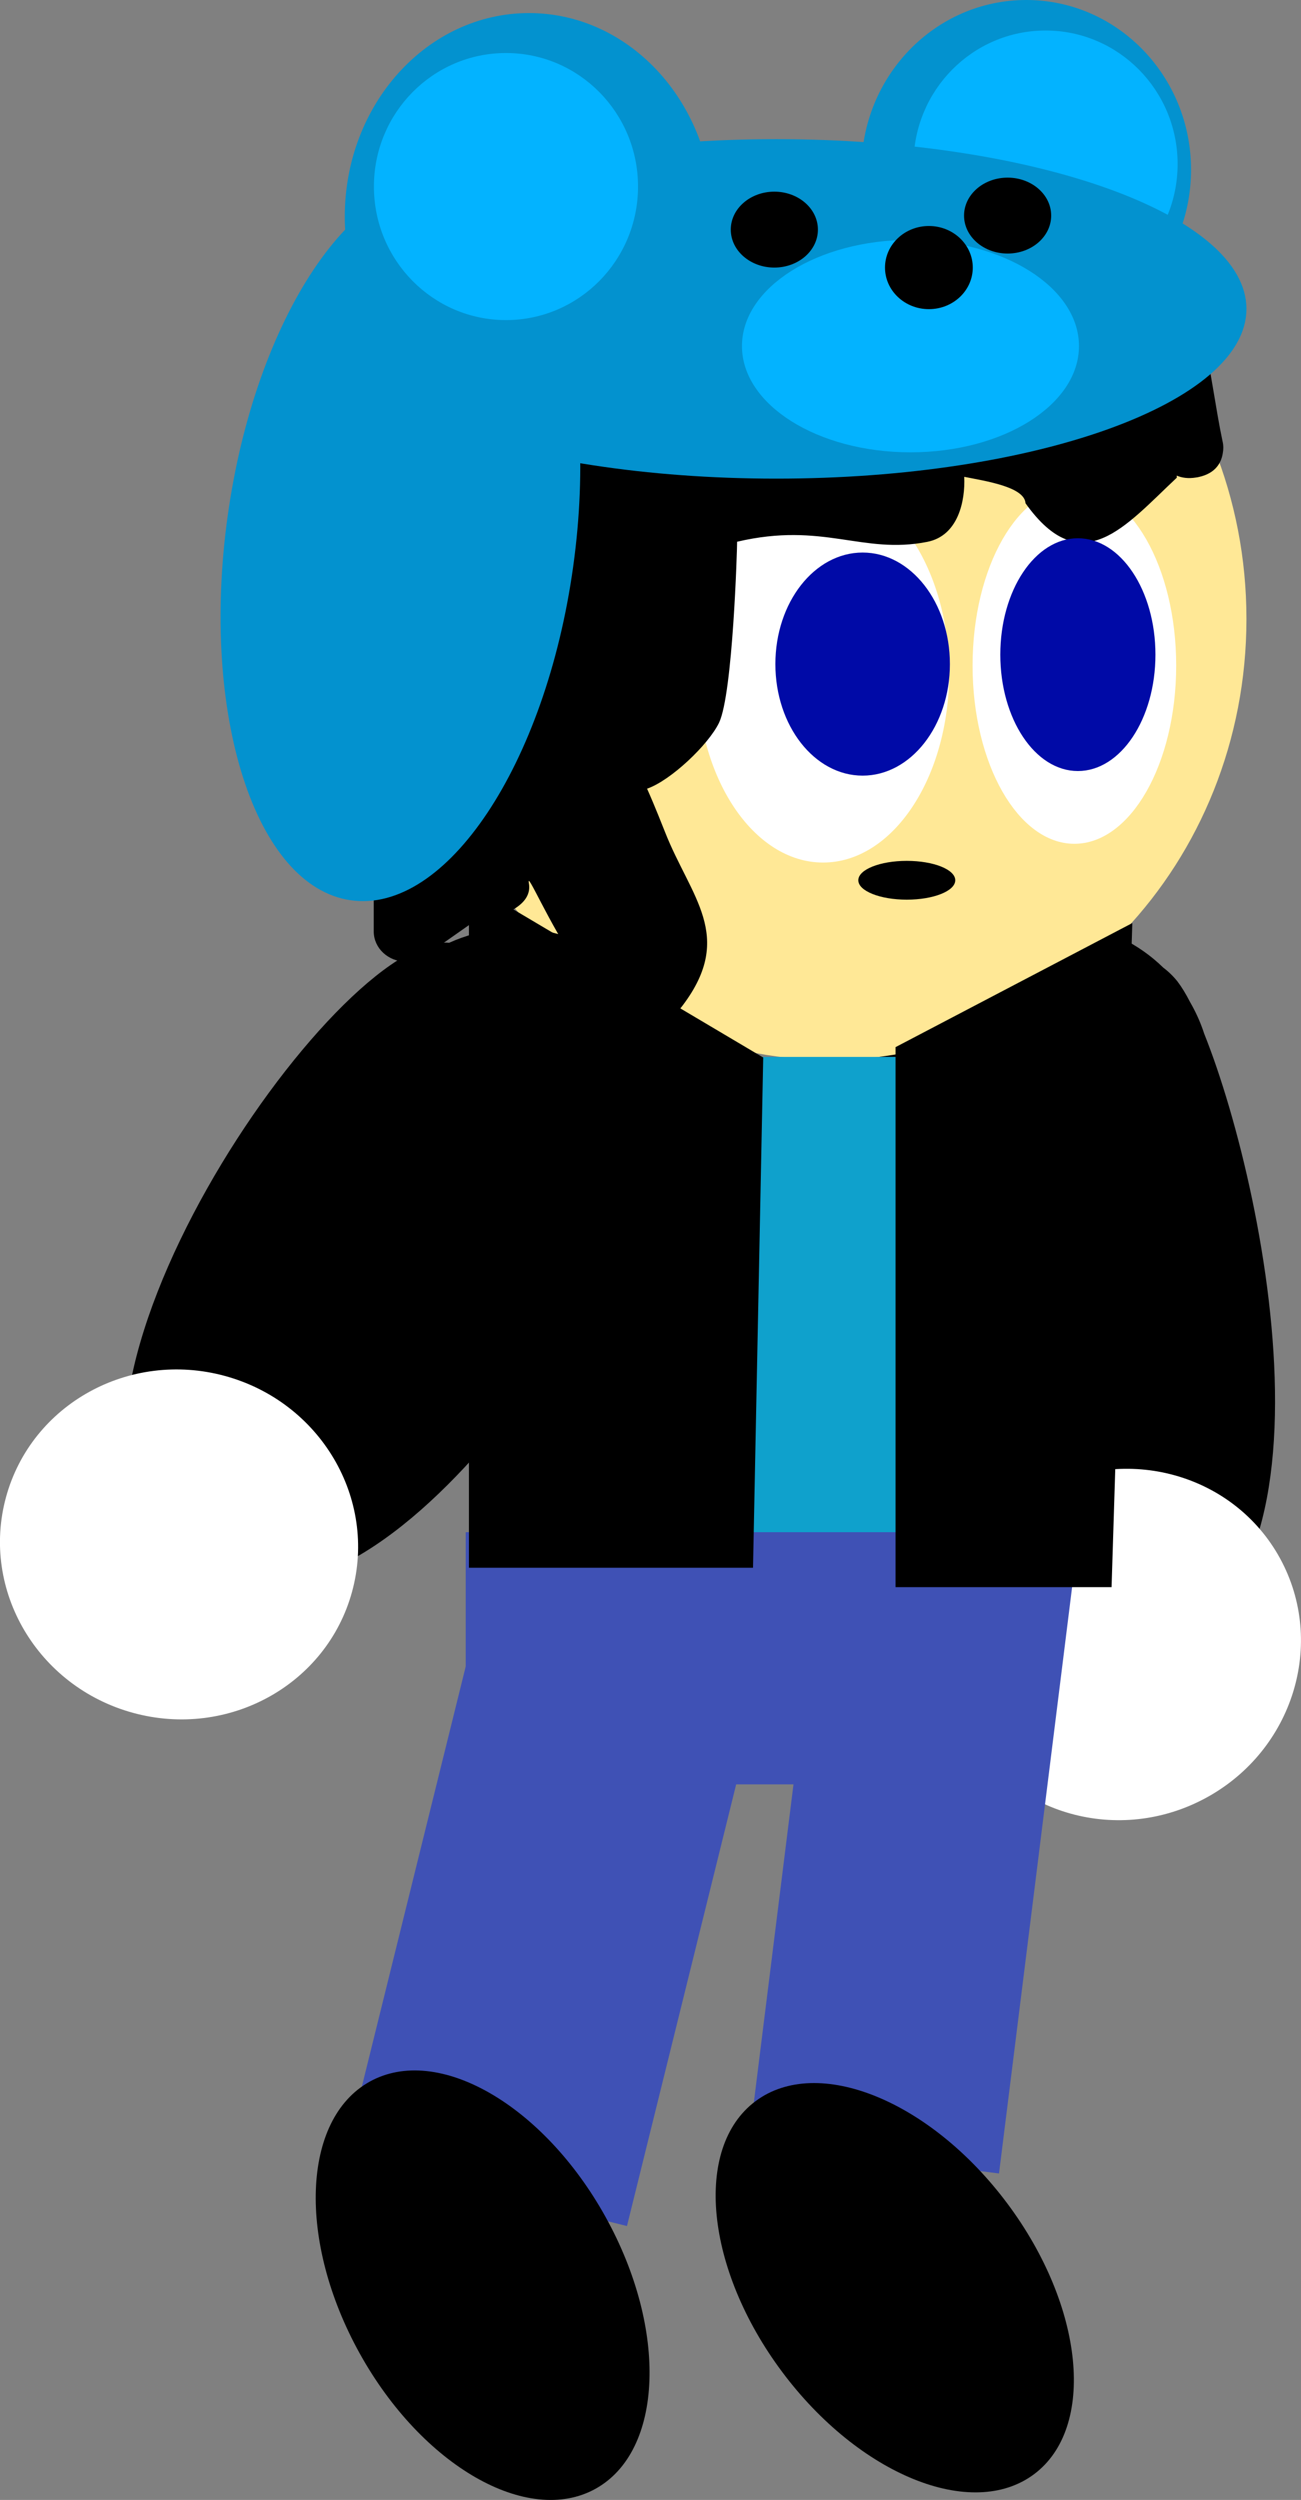 <svg version="1.1" xmlns="http://www.w3.org/2000/svg" xmlns:xlink="http://www.w3.org/1999/xlink" width="20.128" height="38.661" viewBox="0,0,20.128,38.661"><rect x="0" y="0" width="20.128" height="38.661" fill="#808080" stroke="none"/><g transform="translate(-307.77,-161.655)"><g data-paper-data="{&quot;isPaintingLayer&quot;:true}" fill-rule="nonzero" stroke-linejoin="miter" stroke-miterlimit="10" stroke-dasharray="" stroke-dashoffset="0" style="mix-blend-mode: normal"><path d="M325.993,176.842c0.058,0.075 0.122,0.18 0.19,0.312c0.011,0.019 0.022,0.039 0.033,0.059c0.076,0.139 0.137,0.282 0.184,0.427c1.021,2.548 2.366,9.478 -1.389,9.613c-3.206,0.115 -4.688,-8.674 -3.312,-9.769c0.208,-0.522 0.592,-0.978 1.125,-1.269c0.988,-0.539 2.179,-0.342 2.944,0.405c0.082,0.062 0.158,0.135 0.225,0.221z" data-paper-data="{&quot;origRot&quot;:0}" fill="#000000" stroke="none" stroke-width="0.5" stroke-linecap="butt"/><path d="M327.575,185.757c0.714,1.309 0.203,2.965 -1.142,3.699c-1.345,0.734 -3.015,0.268 -3.729,-1.04c-0.714,-1.309 -0.203,-2.965 1.142,-3.699c1.345,-0.734 3.015,-0.268 3.729,1.04z" data-paper-data="{&quot;origRot&quot;:0}" fill="#ffffff" stroke="none" stroke-width="0" stroke-linecap="butt"/><path d="M318.804,165.007c0,1.74 -1.276,3.15 -2.85,3.15c-1.574,0 -2.85,-1.41 -2.85,-3.15c0,-1.74 1.276,-3.15 2.85,-3.15c1.574,0 2.85,1.41 2.85,3.15z" data-paper-data="{&quot;origPos&quot;:null}" fill="#0392cf" stroke="none" stroke-width="0" stroke-linecap="butt"/><path d="M327.054,171.227c0,3.767 -2.888,6.82 -6.45,6.82c-3.562,0 -6.45,-3.053 -6.45,-6.82c0,-3.767 2.888,-6.82 6.45,-6.82c3.562,0 6.45,3.053 6.45,6.82z" data-paper-data="{&quot;origPos&quot;:null}" fill="#ffe896" stroke="none" stroke-width="0" stroke-linecap="butt"/><path d="M320.504,174.994c-1.077,0 -1.95,-1.31 -1.95,-2.925c0,-1.615 0.873,-2.925 1.95,-2.925c1.077,0 1.95,1.31 1.95,2.925c0,1.615 -0.873,2.925 -1.95,2.925z" data-paper-data="{&quot;origPos&quot;:null}" fill="#ffffff" stroke="none" stroke-width="0" stroke-linecap="butt"/><path d="M324.392,174.704c-0.87,0 -1.575,-1.234 -1.575,-2.756c0,-1.522 0.705,-2.756 1.575,-2.756c0.87,0 1.575,1.234 1.575,2.756c0,1.522 -0.705,2.756 -1.575,2.756z" data-paper-data="{&quot;origPos&quot;:null}" fill="#ffffff" stroke="none" stroke-width="0" stroke-linecap="butt"/><path d="M322.466,171.925c0,0.953 -0.604,1.725 -1.35,1.725c-0.746,0 -1.35,-0.772 -1.35,-1.725c0,-0.953 0.604,-1.725 1.35,-1.725c0.746,0 1.35,0.772 1.35,1.725z" fill="#000aa7" stroke="none" stroke-width="0" stroke-linecap="butt"/><path d="M313.872,173.231c-0.148,-0.021 -0.295,-0.041 -0.39,-0.041c-0.645,-0.055 -1.456,0.114 -1.914,-0.314c-0.153,-0.143 0.428,-1.114 0.523,-1.248c0.798,-1.125 1.724,-2.552 2.751,-3.513c0.711,0.324 -1.12,-0.895 -1.21,-1.662c-0.053,-0.454 3.893,-1.148 4.277,-1.148c0.496,0.016 3.066,-0.213 3.879,0.241c0.015,-0.18 0.02,-0.35 -0.007,-0.461c-0.112,-0.461 -0.152,-0.778 -0.082,-1.049h-0.004v-0.668h0.458c0.11,-0.102 0.242,-0.211 0.396,-0.331c0.086,0.08 0.592,0.554 0.643,0.601c0.526,0.704 1.879,0.791 2.489,1.487c0.681,0.777 0.794,2.37 1.003,3.353c0.008,0.032 0.012,0.066 0.012,0.101c0,0.026 -0.002,0.052 -0.007,0.077c-0.019,0.138 -0.099,0.318 -0.377,0.377c-0.011,0.002 -0.022,0.005 -0.034,0.006c-0.126,0.021 -0.225,0.005 -0.303,-0.029l0.002,0.032c-0.794,0.743 -1.474,1.613 -2.341,0.396c-0.015,-0.256 -0.63,-0.345 -0.948,-0.409c0.017,0.372 -0.093,0.912 -0.573,1.006c-1.007,0.198 -1.609,-0.314 -2.941,-0.002c0.001,0.089 -0.065,2.355 -0.28,2.8c-0.163,0.338 -0.747,0.893 -1.113,1.019c0.126,0.283 0.247,0.594 0.278,0.671c0.396,1.006 1.081,1.602 0.279,2.673c-1.039,1.388 -2.462,-2.305 -2.386,-1.884c0.062,0.337 -0.375,0.524 -0.893,0.626l-0.703,0.493c-0.084,0.06 -0.19,0.096 -0.304,0.096c-0.276,0 -0.5,-0.209 -0.5,-0.468v-0.267c0,-0.004 0,-0.009 0,-0.014v-0.253h0.001c0.006,-0.612 0.048,-1.852 0.317,-2.297z" data-paper-data="{&quot;origPos&quot;:null}" fill="#000000" stroke="none" stroke-width="0.5" stroke-linecap="butt"/><path d="M323.647,161.655c1.408,0 2.55,1.175 2.55,2.625c0,1.45 -1.142,2.625 -2.55,2.625c-1.408,0 -2.55,-1.175 -2.55,-2.625c0,-1.45 1.142,-2.625 2.55,-2.625z" data-paper-data="{&quot;origPos&quot;:null}" fill="#0392cf" stroke="none" stroke-width="0" stroke-linecap="butt"/><path d="M325.646,171.779c0,0.994 -0.537,1.8 -1.2,1.8c-0.663,0 -1.2,-0.806 -1.2,-1.8c0,-0.994 0.537,-1.8 1.2,-1.8c0.663,0 1.2,0.806 1.2,1.8z" fill="#000aa7" stroke="none" stroke-width="0" stroke-linecap="butt"/><path d="M316.638,170.416c-0.426,3.065 -1.968,5.376 -3.444,5.161c-1.476,-0.215 -2.328,-2.874 -1.902,-5.94c0.426,-3.065 1.968,-5.376 3.444,-5.161c1.476,0.215 2.328,2.874 1.902,5.94z" data-paper-data="{&quot;origPos&quot;:null,&quot;origRot&quot;:0}" fill="#0392cf" stroke="none" stroke-width="0" stroke-linecap="butt"/><path d="M325.989,164.192c0,1.141 -0.915,2.065 -2.043,2.065c-1.129,0 -2.043,-0.925 -2.043,-2.065c0,-1.141 0.915,-2.065 2.043,-2.065c1.129,0 2.043,0.925 2.043,2.065z" data-paper-data="{&quot;origPos&quot;:null}" fill="#03b3ff" stroke="none" stroke-width="0" stroke-linecap="butt"/><path d="M327.054,166.432c0,1.45 -3.257,2.625 -7.275,2.625c-4.018,0 -7.275,-1.175 -7.275,-2.625c0,-1.45 3.257,-2.625 7.275,-2.625c4.018,0 7.275,1.175 7.275,2.625z" data-paper-data="{&quot;origPos&quot;:null}" fill="#0392cf" stroke="none" stroke-width="0" stroke-linecap="butt"/><path d="M322.549,175.268c0,0.166 -0.336,0.3 -0.75,0.3c-0.414,0 -0.75,-0.134 -0.75,-0.3c0,-0.166 0.336,-0.3 0.75,-0.3c0.414,0 0.75,0.134 0.75,0.3z" data-paper-data="{&quot;origPos&quot;:null}" fill="#000000" stroke="none" stroke-width="0" stroke-linecap="butt"/><path d="M318.258,178.749c-0.01,0.094 -0.037,0.214 -0.08,0.357c-0.005,0.022 -0.011,0.044 -0.017,0.065c-0.042,0.153 -0.097,0.298 -0.163,0.436c-1.031,2.544 -4.867,8.471 -7.666,5.964c-2.39,-2.14 2.636,-9.501 4.387,-9.336c0.512,-0.232 1.105,-0.294 1.69,-0.134c1.085,0.296 1.808,1.264 1.841,2.333c0.016,0.102 0.02,0.206 0.009,0.315z" data-paper-data="{&quot;origRot&quot;:0}" fill="#000000" stroke="none" stroke-width="0.5" stroke-linecap="butt"/><path d="M313.217,186.27c-0.393,1.439 -1.91,2.277 -3.388,1.874c-1.478,-0.404 -2.359,-1.897 -1.966,-3.336c0.393,-1.439 1.91,-2.277 3.388,-1.874c1.478,0.404 2.359,1.897 1.966,3.336z" data-paper-data="{&quot;origRot&quot;:0}" fill="#ffffff" stroke="none" stroke-width="0" stroke-linecap="butt"/><path d="M313.102,195l2.233,-9.028l4.368,1.08l-2.233,9.028z" data-paper-data="{&quot;origRot&quot;:0}" fill="#3f51b5" stroke="none" stroke-width="0" stroke-linecap="butt"/><path d="M319.356,194.784l1.151,-9.229l3.87,0.483l-1.151,9.229z" data-paper-data="{&quot;origRot&quot;:0}" fill="#3f51b5" stroke="none" stroke-width="0" stroke-linecap="butt"/><path d="M319.325,186.1v-8.1h2.7v8.1z" data-paper-data="{&quot;origPos&quot;:null}" fill="#0fa1cc" stroke="none" stroke-width="0" stroke-linecap="butt"/><path d="M314.975,189.25v-3.9h8.771v3.9z" data-paper-data="{&quot;origPos&quot;:null}" fill="#3f51b5" stroke="none" stroke-width="0" stroke-linecap="butt"/><path d="M316.984,200.143c-1.05,0.583 -2.684,-0.354 -3.649,-2.093c-0.965,-1.739 -0.895,-3.62 0.155,-4.203c1.05,-0.583 2.684,0.354 3.649,2.093c0.965,1.739 0.895,3.62 -0.155,4.203z" data-paper-data="{&quot;origRot&quot;:0}" fill="#000000" stroke="none" stroke-width="0" stroke-linecap="butt"/><path d="M315.275,175.75l4.05,2.4l-0.15,7.5h-3.9z" fill="#000000" stroke="#000000" stroke-width="0.5" stroke-linecap="round"/><path d="M325.025,176.35l-0.3,9.6h-2.85v-7.95z" fill="#000000" stroke="#000000" stroke-width="0.5" stroke-linecap="round"/><path d="M324.463,167.007c0,0.907 -1.167,1.643 -2.607,1.643c-1.44,0 -2.607,-0.736 -2.607,-1.643c0,-0.907 1.167,-1.643 2.607,-1.643c1.44,0 2.607,0.736 2.607,1.643z" data-paper-data="{&quot;origPos&quot;:null}" fill="#03b3ff" stroke="none" stroke-width="0" stroke-linecap="butt"/><path d="M322.82,165.793c0,0.355 -0.304,0.643 -0.679,0.643c-0.375,0 -0.679,-0.288 -0.679,-0.643c0,-0.355 0.304,-0.643 0.679,-0.643c0.375,0 0.679,0.288 0.679,0.643z" data-paper-data="{&quot;origPos&quot;:null}" fill="#000000" stroke="none" stroke-width="0" stroke-linecap="butt"/><path d="M320.424,165.206c0,0.324 -0.302,0.587 -0.674,0.587c-0.372,0 -0.674,-0.263 -0.674,-0.587c0,-0.324 0.302,-0.587 0.674,-0.587c0.372,0 0.674,0.263 0.674,0.587z" data-paper-data="{&quot;origPos&quot;:null}" fill="#000000" stroke="none" stroke-width="0" stroke-linecap="butt"/><path d="M324.033,164.989c0,0.324 -0.302,0.587 -0.674,0.587c-0.372,0 -0.674,-0.263 -0.674,-0.587c0,-0.324 0.302,-0.587 0.674,-0.587c0.372,0 0.674,0.263 0.674,0.587z" data-paper-data="{&quot;origPos&quot;:null}" fill="#000000" stroke="none" stroke-width="0" stroke-linecap="butt"/><path d="M317.641,164.54c0,1.141 -0.915,2.065 -2.043,2.065c-1.129,0 -2.043,-0.925 -2.043,-2.065c0,-1.141 0.915,-2.065 2.043,-2.065c1.129,0 2.043,0.925 2.043,2.065z" data-paper-data="{&quot;origPos&quot;:null}" fill="#03b3ff" stroke="none" stroke-width="0" stroke-linecap="butt"/><path d="M323.768,199.918c-0.962,0.719 -2.707,0.011 -3.897,-1.582c-1.19,-1.593 -1.375,-3.467 -0.413,-4.186c0.962,-0.719 2.707,-0.011 3.897,1.582c1.19,1.593 1.375,3.467 0.413,4.186z" data-paper-data="{&quot;origRot&quot;:0}" fill="#000000" stroke="none" stroke-width="0" stroke-linecap="butt"/></g></g></svg>